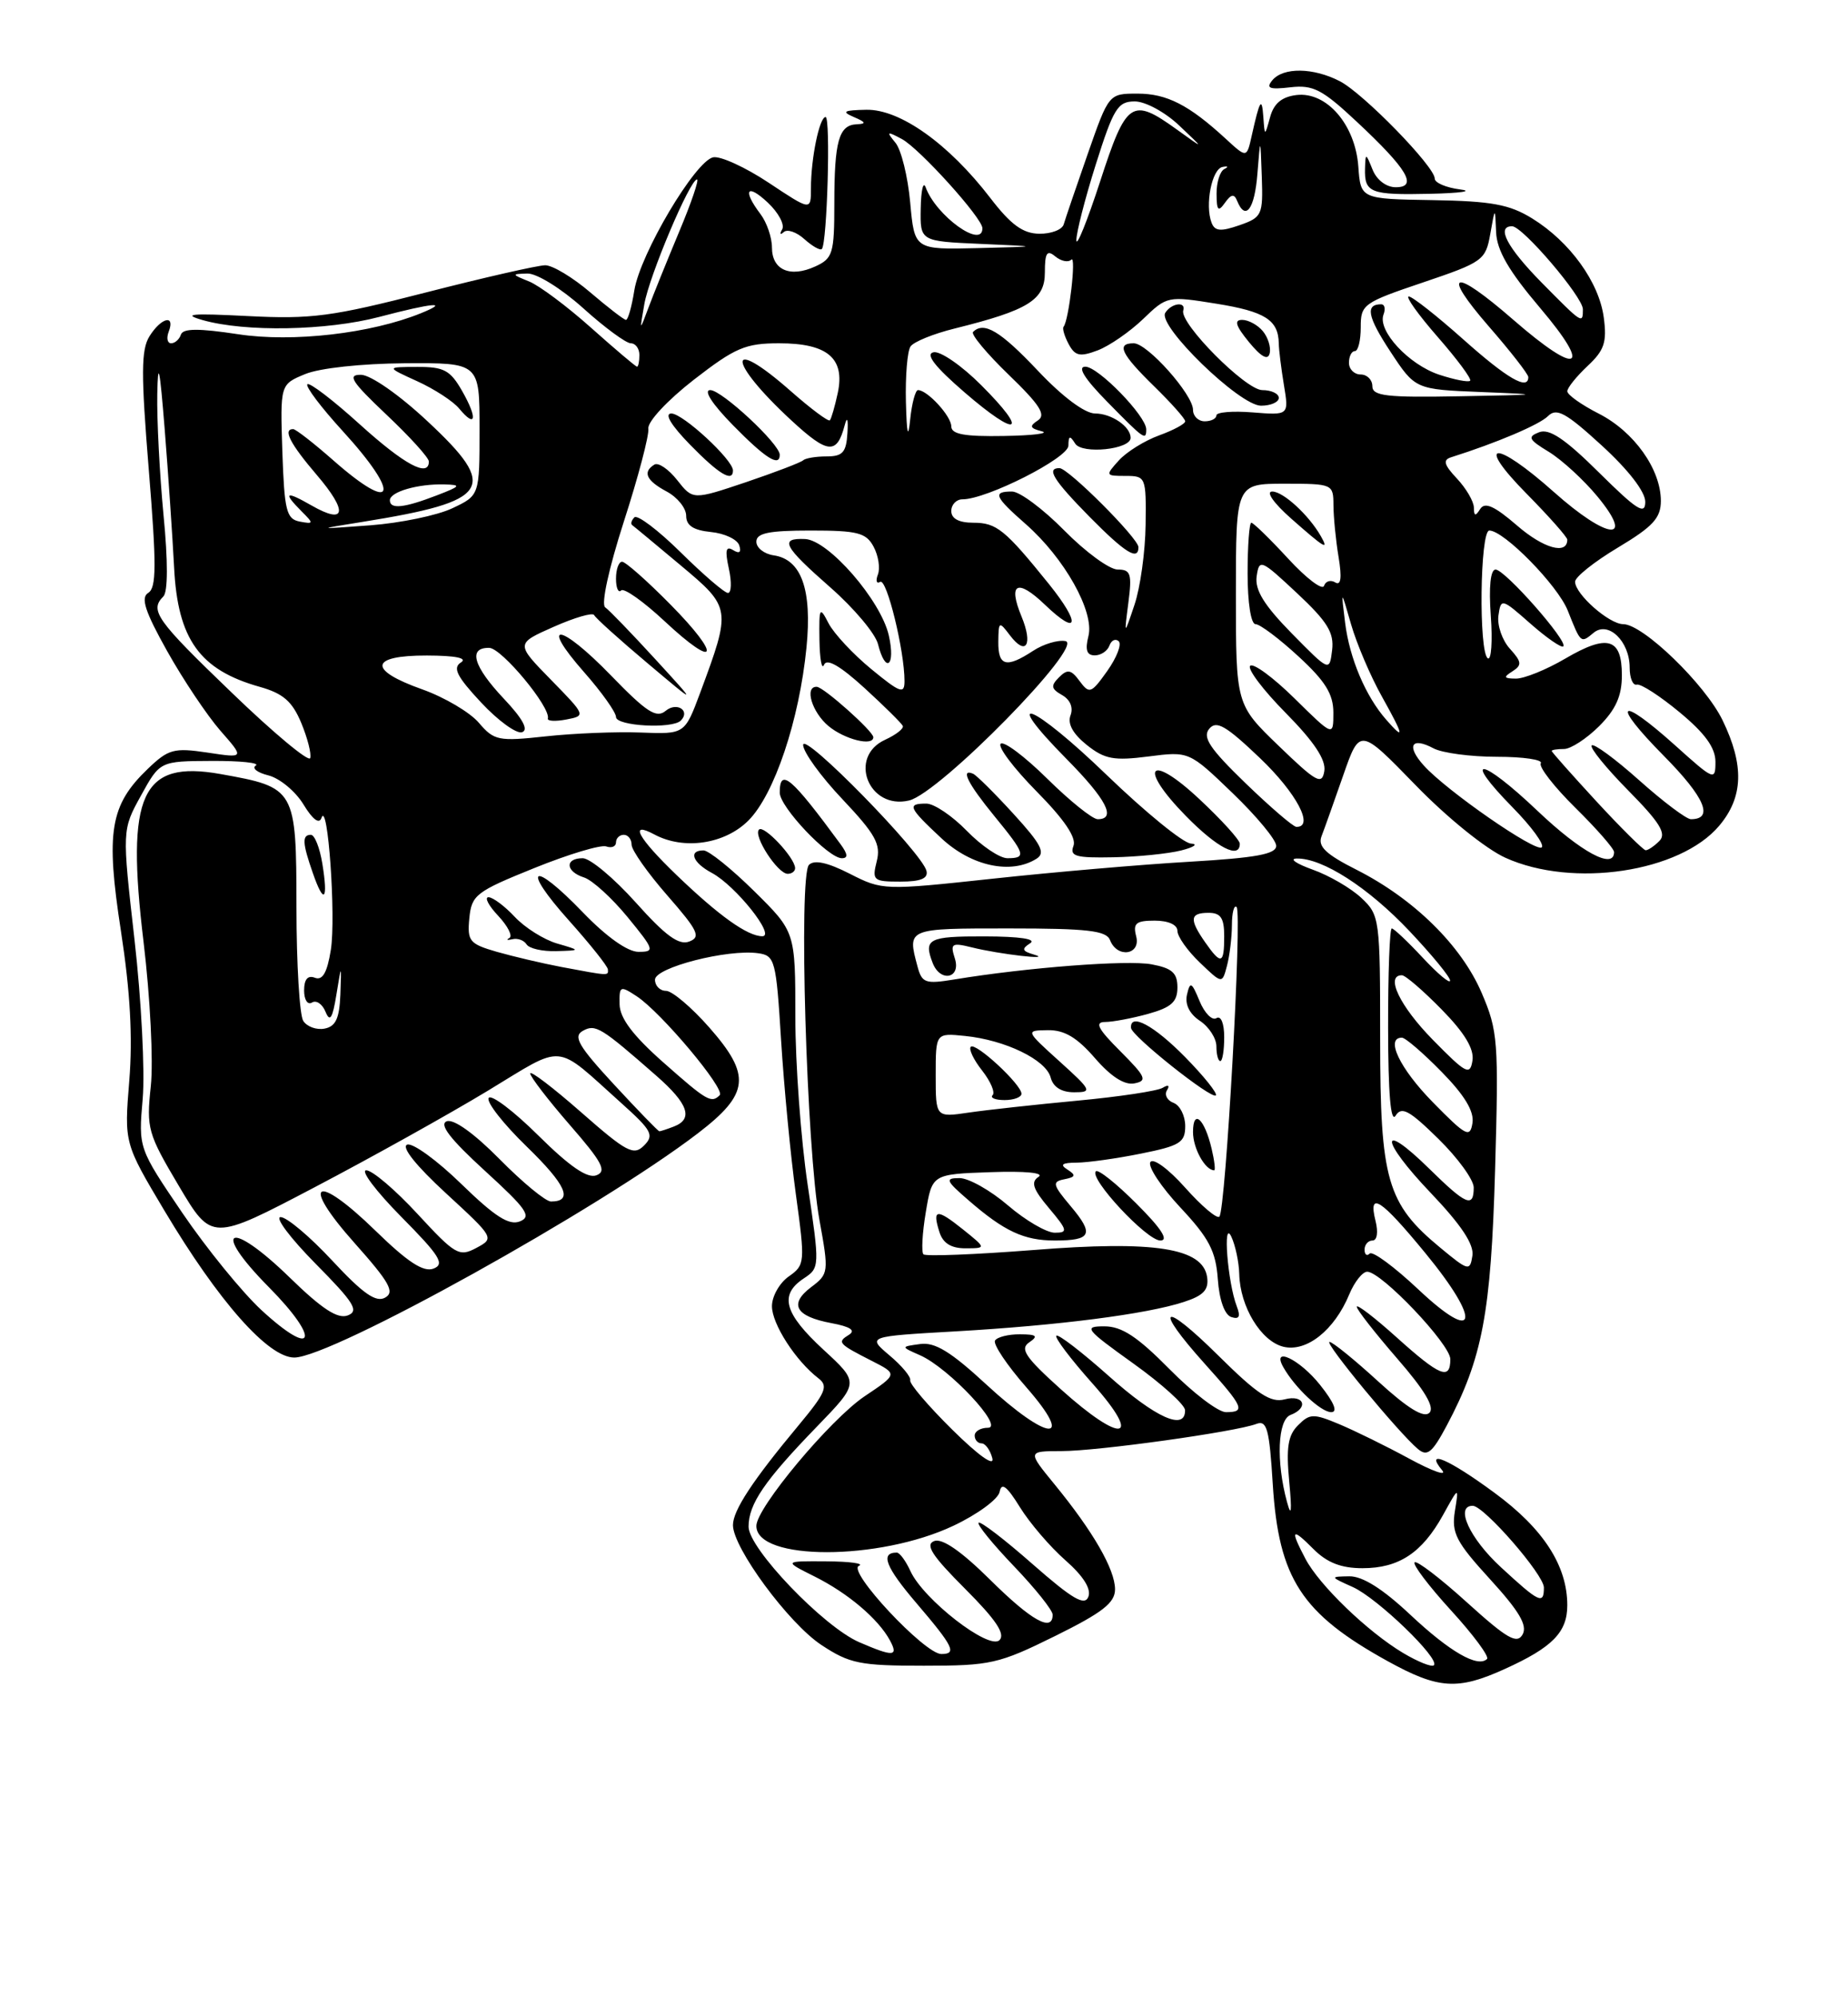 <?xml version="1.0" encoding="UTF-8" standalone="no"?>
<!DOCTYPE svg PUBLIC "-//W3C//DTD SVG 1.1//EN" "http://www.w3.org/Graphics/SVG/1.1/DTD/svg11.dtd" >
<svg xmlns="http://www.w3.org/2000/svg" xmlns:xlink="http://www.w3.org/1999/xlink" version="1.1" viewBox="0 0 237 256">
 <g >
 <path fill="currentColor"
d=" M 192.98 213.92 C 199.10 211.15 201.00 209.21 201.00 205.75 C 201.00 200.69 197.94 195.95 191.71 191.37 C 185.81 187.02 182.63 185.65 184.95 188.45 C 185.61 189.24 183.73 188.58 180.77 186.98 C 177.81 185.37 173.75 183.38 171.75 182.54 C 168.45 181.16 167.97 181.17 166.47 182.68 C 165.17 183.97 164.93 185.55 165.34 189.92 C 165.70 193.76 165.61 194.56 165.05 192.50 C 163.64 187.31 163.86 181.99 165.50 181.36 C 167.89 180.45 167.24 178.70 164.75 179.36 C 162.95 179.83 161.25 178.70 156.25 173.75 C 149.05 166.62 147.82 167.35 154.50 174.79 C 159.51 180.36 159.79 181.00 157.22 181.00 C 156.23 181.00 152.99 178.53 150.00 175.50 C 145.87 171.32 143.87 170.00 141.63 170.00 C 138.91 170.00 139.17 170.34 145.33 174.75 C 148.98 177.36 151.97 180.06 151.98 180.75 C 152.02 183.44 148.22 181.74 142.20 176.37 C 138.74 173.29 135.71 170.96 135.47 171.20 C 135.23 171.44 137.31 174.19 140.10 177.32 C 146.65 184.68 143.91 185.15 136.00 178.02 C 131.47 173.94 130.77 172.88 132.00 172.05 C 133.19 171.24 132.95 171.03 130.81 171.02 C 129.33 171.01 127.89 171.37 127.61 171.82 C 127.33 172.28 129.14 174.98 131.63 177.82 C 137.96 185.06 134.46 184.81 126.50 177.46 C 121.93 173.24 119.90 172.00 118.00 172.27 C 115.50 172.61 115.50 172.61 118.00 173.71 C 121.68 175.33 128.87 183.00 126.70 183.00 C 125.77 183.00 125.00 183.45 125.00 184.00 C 125.00 184.55 125.40 185.00 125.88 185.00 C 126.37 185.00 126.99 185.86 127.26 186.90 C 127.56 188.04 125.49 186.57 122.13 183.25 C 119.03 180.19 116.60 177.34 116.73 176.91 C 116.85 176.49 115.66 175.05 114.07 173.72 C 111.20 171.29 111.20 171.29 122.61 170.64 C 135.73 169.89 147.04 168.44 151.81 166.88 C 154.35 166.06 155.04 165.32 154.81 163.69 C 154.26 159.95 148.07 158.98 132.51 160.22 C 125.05 160.80 118.72 161.05 118.43 160.77 C 118.15 160.48 118.28 158.05 118.73 155.37 C 119.54 150.50 119.54 150.50 127.02 150.24 C 131.46 150.08 133.97 150.32 133.19 150.84 C 132.17 151.50 132.46 152.40 134.53 154.85 C 136.92 157.69 136.99 158.00 135.27 158.00 C 134.22 158.00 131.52 156.43 129.27 154.50 C 127.02 152.57 124.23 151.00 123.06 151.00 C 121.16 151.00 121.28 151.31 124.22 153.85 C 128.78 157.81 131.32 159.00 135.27 159.00 C 139.98 159.00 140.35 158.20 137.32 154.61 C 134.98 151.83 134.90 151.46 136.50 151.15 C 137.95 150.86 138.02 150.63 136.90 149.91 C 135.88 149.27 136.20 149.03 138.08 149.02 C 139.50 149.01 143.22 148.49 146.33 147.86 C 151.33 146.86 152.00 146.44 152.00 144.33 C 152.00 143.01 151.33 141.68 150.51 141.36 C 149.68 141.05 149.30 140.32 149.66 139.74 C 150.05 139.12 149.83 138.99 149.12 139.42 C 148.47 139.83 143.56 140.57 138.22 141.07 C 132.87 141.57 126.59 142.26 124.25 142.60 C 120.00 143.23 120.00 143.23 120.00 137.81 C 120.00 132.40 120.00 132.40 123.75 132.78 C 128.92 133.30 134.14 135.83 134.74 138.10 C 135.06 139.33 136.12 140.00 137.75 140.00 C 140.11 140.00 140.01 139.77 135.88 136.04 C 131.50 132.08 131.50 132.08 134.39 132.04 C 136.51 132.01 138.13 132.98 140.42 135.62 C 142.47 137.99 144.21 139.11 145.48 138.86 C 147.18 138.53 146.96 138.03 143.68 134.74 C 140.81 131.88 140.35 131.00 141.72 130.99 C 142.70 130.99 145.19 130.52 147.25 129.95 C 150.22 129.12 151.00 128.42 151.00 126.56 C 151.00 124.70 150.32 124.09 147.68 123.60 C 144.58 123.02 131.74 124.00 122.39 125.54 C 118.66 126.15 118.23 126.00 117.66 123.85 C 116.35 118.97 116.29 119.00 129.39 119.00 C 139.49 119.00 141.89 119.28 142.36 120.50 C 143.27 122.86 146.34 122.40 145.71 120.00 C 145.28 118.34 145.68 118.00 148.09 118.00 C 149.83 118.00 151.00 118.53 151.00 119.31 C 151.00 120.04 152.29 121.86 153.87 123.37 C 156.74 126.12 156.74 126.12 157.35 123.81 C 157.69 122.54 157.98 120.19 157.99 118.58 C 157.99 116.98 158.27 115.93 158.59 116.26 C 159.32 116.99 157.19 155.15 156.38 155.94 C 156.06 156.25 154.08 154.57 151.98 152.21 C 149.85 149.82 147.88 148.38 147.53 148.95 C 147.18 149.51 148.91 152.13 151.38 154.77 C 155.06 158.70 155.92 160.35 156.18 163.95 C 156.37 166.62 157.05 168.53 157.91 168.81 C 158.93 169.14 159.12 168.76 158.61 167.43 C 157.44 164.38 156.79 156.14 157.91 158.50 C 158.43 159.60 158.89 161.76 158.93 163.30 C 159.03 167.48 161.71 171.89 164.57 172.61 C 167.54 173.35 171.13 170.51 173.04 165.90 C 173.70 164.31 174.74 163.00 175.34 163.00 C 177.16 163.00 186.00 172.30 186.00 174.21 C 186.00 176.95 184.67 176.41 179.11 171.41 C 176.30 168.88 174.00 167.12 174.00 167.49 C 174.00 167.86 176.33 170.83 179.17 174.11 C 182.72 178.19 184.02 180.38 183.32 181.08 C 182.61 181.79 180.55 180.53 176.75 177.06 C 173.71 174.28 170.90 172.00 170.51 172.00 C 169.75 172.00 179.40 183.68 181.84 185.72 C 183.04 186.73 183.67 186.22 185.54 182.72 C 190.12 174.09 191.21 168.36 191.74 149.96 C 192.21 133.43 192.11 132.13 190.01 127.24 C 187.40 121.18 181.34 115.22 174.01 111.50 C 170.02 109.49 168.98 108.49 169.48 107.19 C 169.84 106.26 171.09 102.75 172.26 99.39 C 174.39 93.28 174.39 93.28 181.51 100.60 C 185.54 104.76 190.54 108.80 193.06 109.94 C 201.70 113.86 215.47 111.80 220.49 105.83 C 223.58 102.16 223.71 98.09 220.92 92.33 C 218.68 87.71 210.71 80.00 208.17 80.00 C 206.37 80.00 202.00 76.15 202.00 74.56 C 202.00 73.96 204.47 71.99 207.50 70.18 C 211.99 67.49 213.00 66.40 213.00 64.19 C 212.99 60.14 209.57 55.33 205.04 53.02 C 202.82 51.89 201.00 50.60 201.00 50.15 C 201.00 49.71 202.17 48.26 203.59 46.92 C 205.75 44.91 206.10 43.86 205.68 40.71 C 205.08 36.17 201.34 30.99 196.50 28.00 C 193.58 26.20 191.30 25.78 183.72 25.65 C 174.50 25.50 174.50 25.50 174.20 21.34 C 173.81 15.98 170.14 11.73 166.28 12.18 C 164.39 12.41 163.37 13.25 162.89 15.00 C 162.20 17.50 162.20 17.50 162.02 15.00 C 161.83 12.34 161.56 12.78 160.53 17.39 C 159.89 20.27 159.89 20.27 157.20 17.79 C 152.48 13.45 149.65 12.00 145.88 12.00 C 142.20 12.00 142.20 12.00 139.49 19.75 C 138.00 24.01 136.62 28.06 136.42 28.75 C 136.23 29.44 134.81 29.98 133.28 29.96 C 131.18 29.93 129.64 28.81 127.00 25.37 C 121.66 18.42 115.42 13.99 111.11 14.07 C 108.18 14.13 107.88 14.30 109.50 15.00 C 111.06 15.67 111.14 15.87 109.86 15.93 C 107.58 16.03 107.00 18.08 107.00 26.10 C 107.00 32.49 106.80 33.13 104.56 34.15 C 101.33 35.63 99.00 34.61 99.00 31.72 C 99.00 30.44 98.34 28.51 97.53 27.44 C 95.19 24.35 95.77 23.44 98.47 25.97 C 99.83 27.25 100.66 28.79 100.31 29.40 C 99.96 30.00 100.05 30.16 100.51 29.75 C 100.96 29.33 102.16 29.74 103.17 30.66 C 104.19 31.57 105.19 32.14 105.40 31.91 C 106.08 31.19 106.54 15.00 105.88 15.00 C 105.09 15.00 104.00 20.30 104.00 24.14 C 104.00 27.02 104.00 27.02 98.58 23.42 C 95.60 21.44 92.40 19.98 91.47 20.16 C 89.17 20.62 82.10 32.54 81.35 37.22 C 81.02 39.30 80.54 41.00 80.28 41.00 C 80.03 41.00 77.98 39.42 75.73 37.50 C 73.48 35.57 70.87 34.00 69.93 34.00 C 68.99 34.00 62.10 35.57 54.61 37.49 C 42.53 40.59 39.96 40.93 31.75 40.51 C 24.54 40.14 23.27 40.25 26.00 41.03 C 31.46 42.58 41.89 42.39 48.64 40.62 C 55.52 38.81 57.77 38.61 54.00 40.14 C 47.58 42.75 37.54 43.91 30.54 42.84 C 25.47 42.07 23.47 42.08 23.20 42.89 C 23.00 43.50 22.43 44.00 21.95 44.00 C 21.46 44.00 21.32 43.33 21.64 42.50 C 22.50 40.25 20.67 40.70 19.17 43.10 C 18.09 44.83 18.08 47.92 19.08 60.20 C 20.08 72.44 20.07 75.34 19.01 75.99 C 18.02 76.61 18.58 78.35 21.44 83.46 C 23.49 87.12 26.56 91.70 28.26 93.65 C 31.36 97.18 31.36 97.18 26.61 96.46 C 22.30 95.82 21.60 96.01 18.96 98.54 C 14.11 103.19 13.54 106.59 15.51 119.34 C 16.70 127.05 17.03 132.97 16.58 138.51 C 15.93 146.52 15.93 146.52 21.08 155.16 C 28.03 166.81 34.39 174.00 37.74 174.00 C 42.52 174.00 76.90 154.91 89.50 145.26 C 96.12 140.19 96.37 137.84 90.96 131.69 C 88.69 129.11 86.19 127.00 85.42 127.00 C 84.64 127.00 84.00 126.36 84.00 125.57 C 84.00 124.01 93.32 121.62 97.25 122.18 C 99.38 122.48 99.54 123.09 100.17 133.30 C 100.54 139.24 101.39 148.15 102.07 153.10 C 103.27 161.87 103.24 162.14 101.15 163.61 C 99.97 164.44 99.00 166.15 99.00 167.42 C 99.00 169.70 102.04 174.42 104.96 176.66 C 106.26 177.65 105.90 178.50 102.44 182.66 C 96.52 189.76 94.00 193.59 94.00 195.48 C 94.00 198.39 101.14 208.07 105.34 210.84 C 108.96 213.23 110.28 213.50 118.48 213.50 C 127.04 213.50 128.09 213.26 135.30 209.70 C 141.41 206.68 143.00 205.44 143.00 203.70 C 142.99 201.15 140.19 196.29 135.24 190.25 C 131.76 186.00 131.76 186.00 136.13 185.99 C 140.81 185.99 158.47 183.52 161.12 182.51 C 162.48 181.99 162.79 183.14 163.23 190.26 C 163.99 202.33 166.91 206.82 178.01 212.94 C 184.47 216.50 186.95 216.66 192.98 213.92 Z  M 169.29 177.50 C 166.68 174.22 163.01 172.47 164.59 175.25 C 166.08 177.88 169.41 181.00 170.72 181.00 C 171.60 181.00 171.10 179.77 169.29 177.50 Z  M 123.50 157.58 C 120.12 154.87 119.53 154.94 120.48 157.92 C 120.93 159.35 121.98 160.00 123.82 160.00 C 126.50 159.99 126.50 159.99 123.50 157.58 Z  M 145.77 154.30 C 143.19 151.71 140.83 149.83 140.54 150.13 C 139.64 151.03 147.06 159.00 148.81 159.00 C 149.93 159.00 148.93 157.45 145.77 154.30 Z  M 155.39 147.25 C 154.48 143.38 153.00 142.05 153.00 145.10 C 153.00 147.20 154.56 150.00 155.72 150.00 C 155.89 150.00 155.75 148.76 155.39 147.25 Z  M 131.00 140.19 C 131.00 139.00 125.11 133.55 124.50 134.17 C 124.21 134.46 124.86 135.83 125.95 137.21 C 127.04 138.60 127.65 140.02 127.30 140.37 C 126.95 140.71 127.64 141.00 128.83 141.00 C 130.03 141.00 131.00 140.63 131.00 140.19 Z  M 151.98 135.48 C 148.01 131.44 144.91 129.77 145.05 131.75 C 145.12 132.79 155.38 140.95 155.93 140.40 C 156.17 140.16 154.40 137.94 151.98 135.48 Z  M 157.00 132.94 C 157.00 131.15 156.58 130.14 156.00 130.50 C 155.45 130.84 154.48 129.86 153.84 128.31 C 152.83 125.86 152.63 125.75 152.23 127.47 C 151.94 128.72 152.54 129.95 153.88 130.84 C 155.05 131.61 156.00 133.09 156.00 134.12 C 156.00 135.15 156.22 136.00 156.50 136.00 C 156.78 136.00 157.00 134.62 157.00 132.94 Z  M 122.46 122.86 C 121.84 120.93 122.05 120.79 124.64 121.43 C 128.16 122.31 135.23 123.12 132.60 122.35 C 131.08 121.91 130.98 121.63 132.10 120.91 C 132.99 120.36 130.84 120.03 126.25 120.02 C 119.08 120.00 118.42 120.34 119.61 123.42 C 120.58 125.95 123.27 125.42 122.46 122.86 Z  M 187.25 24.28 C 185.46 24.05 184.00 23.43 184.00 22.89 C 184.00 21.35 174.86 11.98 171.83 10.41 C 168.42 8.65 164.58 8.60 163.17 10.29 C 162.32 11.32 162.80 11.50 165.48 11.19 C 168.40 10.85 169.58 11.46 174.01 15.61 C 180.50 21.67 181.88 24.00 179.00 24.00 C 177.79 24.00 176.56 23.07 176.03 21.75 C 175.16 19.59 175.12 19.58 175.06 21.58 C 174.97 24.72 175.73 25.01 183.42 24.84 C 187.31 24.75 189.04 24.50 187.25 24.28 Z  M 179.95 211.87 C 175.39 209.15 169.19 203.17 167.42 199.80 C 165.42 196.00 165.64 195.73 168.45 198.55 C 170.20 200.30 172.01 201.00 174.73 201.00 C 179.40 201.00 182.37 199.04 185.06 194.19 C 187.10 190.50 187.10 190.50 186.58 193.71 C 186.14 196.49 186.73 197.64 191.10 202.42 C 194.84 206.51 195.91 208.33 195.27 209.49 C 194.55 210.77 193.29 210.05 188.15 205.40 C 184.72 202.29 181.69 199.98 181.42 200.25 C 181.14 200.52 183.25 203.30 186.09 206.41 C 188.94 209.52 191.01 212.32 190.71 212.63 C 189.54 213.80 185.93 211.72 180.85 206.95 C 177.32 203.64 174.74 202.01 173.04 202.04 C 170.54 202.08 170.55 202.10 173.50 203.42 C 176.65 204.84 184.72 212.62 183.89 213.44 C 183.62 213.71 181.85 213.00 179.95 211.87 Z  M 110.18 210.48 C 105.60 208.49 96.00 198.47 96.00 195.68 C 96.00 192.78 98.05 189.78 104.75 182.87 C 110.21 177.23 110.21 177.23 105.60 172.99 C 100.56 168.34 99.90 165.97 103.08 163.86 C 105.13 162.50 105.14 162.37 103.58 151.86 C 102.71 146.02 102.00 136.34 102.00 130.34 C 102.00 119.43 102.00 119.43 96.72 114.22 C 93.81 111.35 90.89 109.00 90.22 109.00 C 88.24 109.00 88.82 110.57 91.30 111.89 C 94.34 113.52 99.51 120.00 97.77 120.00 C 95.87 120.00 92.20 117.38 86.75 112.14 C 81.81 107.39 80.61 105.18 83.93 106.96 C 87.70 108.98 92.95 108.20 95.98 105.17 C 99.31 101.84 102.51 92.31 103.43 82.98 C 104.16 75.57 102.78 71.69 99.22 71.18 C 98.00 71.00 97.00 70.22 97.00 69.43 C 97.00 68.33 98.59 68.00 103.96 68.00 C 109.99 68.00 111.08 68.28 112.04 70.08 C 112.65 71.22 112.90 72.82 112.59 73.63 C 112.28 74.44 112.41 74.87 112.88 74.58 C 113.71 74.06 116.00 83.38 116.00 87.30 C 116.00 89.01 115.45 88.81 111.75 85.77 C 109.41 83.85 106.94 81.20 106.26 79.89 C 105.12 77.67 105.03 77.82 105.09 82.00 C 105.13 84.47 105.39 85.92 105.68 85.21 C 106.02 84.35 107.72 85.32 110.85 88.17 C 113.41 90.51 115.62 92.70 115.78 93.04 C 115.93 93.38 114.92 94.17 113.53 94.81 C 108.70 97.00 111.40 103.84 116.59 102.60 C 120.51 101.67 139.17 82.66 136.64 82.17 C 135.69 81.99 133.81 82.55 132.49 83.42 C 129.05 85.67 128.00 85.39 128.03 82.25 C 128.06 79.62 128.13 79.59 129.52 81.43 C 131.59 84.16 132.51 82.64 131.00 79.00 C 129.24 74.74 130.47 74.12 134.00 77.50 C 138.32 81.64 138.65 80.00 134.54 74.88 C 128.89 67.88 127.81 67.00 124.83 67.00 C 122.98 67.00 122.00 66.48 122.00 65.50 C 122.00 64.67 122.65 64.00 123.43 64.00 C 126.55 64.00 137.00 58.71 137.02 57.12 C 137.03 55.83 137.21 55.78 137.89 56.86 C 138.77 58.25 145.00 57.61 145.00 56.12 C 145.00 54.68 142.55 53.00 140.45 53.00 C 139.13 53.00 136.26 50.86 133.09 47.50 C 128.28 42.41 126.18 41.16 124.79 42.55 C 124.49 42.84 126.55 45.32 129.37 48.04 C 133.37 51.90 134.19 53.19 133.10 53.89 C 131.98 54.62 132.08 54.89 133.60 55.28 C 134.65 55.55 132.46 55.82 128.75 55.88 C 123.70 55.97 122.00 55.66 122.00 54.65 C 122.00 53.34 118.94 50.00 117.73 50.00 C 117.40 50.00 116.94 51.69 116.73 53.75 C 116.46 56.36 116.29 55.68 116.18 51.50 C 116.10 48.20 116.36 45.01 116.77 44.41 C 117.17 43.81 119.71 42.78 122.42 42.11 C 131.89 39.76 134.00 38.45 134.00 34.93 C 134.00 32.39 134.27 31.98 135.34 32.87 C 136.08 33.48 137.00 33.67 137.39 33.28 C 138.06 32.61 137.08 41.08 136.40 41.88 C 136.22 42.09 136.51 43.09 137.05 44.10 C 137.87 45.63 138.49 45.77 140.77 44.91 C 142.27 44.34 144.89 42.53 146.60 40.89 C 149.66 37.94 149.76 37.92 156.02 38.93 C 162.23 39.93 163.94 41.01 164.00 44.00 C 164.01 44.83 164.31 47.24 164.66 49.36 C 165.30 53.23 165.30 53.23 160.65 52.86 C 158.09 52.65 156.00 52.83 156.00 53.24 C 156.00 53.66 155.32 54.00 154.50 54.00 C 153.68 54.00 153.00 53.34 153.00 52.53 C 153.00 50.57 147.15 44.00 145.40 44.00 C 143.12 44.00 143.77 45.37 148.00 49.50 C 150.20 51.65 152.00 53.67 152.00 54.00 C 152.00 54.33 150.49 55.14 148.64 55.81 C 146.80 56.48 144.48 57.92 143.49 59.01 C 141.74 60.95 141.76 61.00 144.35 61.00 C 146.94 61.00 147.00 61.13 146.92 67.25 C 146.88 70.69 146.24 75.30 145.50 77.50 C 144.16 81.50 144.16 81.50 144.71 77.25 C 145.19 73.54 145.01 73.00 143.34 73.00 C 142.29 73.00 139.21 70.75 136.50 68.00 C 133.79 65.25 130.77 63.00 129.79 63.00 C 127.26 63.00 127.53 63.65 131.54 67.17 C 136.52 71.54 140.37 78.40 139.59 81.52 C 139.14 83.30 139.37 84.00 140.40 84.00 C 141.19 84.00 142.03 83.44 142.28 82.75 C 142.53 82.06 143.06 81.81 143.47 82.19 C 143.88 82.57 143.22 84.28 142.01 85.99 C 139.94 88.90 139.71 88.98 138.46 87.30 C 137.37 85.81 136.90 85.73 135.82 86.81 C 134.73 87.90 134.80 88.29 136.21 89.09 C 137.25 89.68 137.67 90.69 137.29 91.69 C 136.88 92.76 137.60 94.06 139.37 95.48 C 141.67 97.31 142.84 97.53 147.28 96.96 C 152.50 96.29 152.50 96.29 158.08 101.66 C 161.15 104.61 163.67 107.65 163.67 108.41 C 163.67 109.48 161.07 109.95 152.58 110.45 C 146.49 110.80 135.13 111.78 127.35 112.62 C 113.34 114.13 113.16 114.12 108.98 111.99 C 106.13 110.54 104.43 110.17 103.75 110.85 C 102.40 112.20 103.43 147.23 105.09 156.37 C 106.31 163.07 106.28 163.28 104.02 164.98 C 101.14 167.16 102.02 168.73 106.63 169.59 C 109.05 170.04 109.77 170.52 108.88 171.08 C 107.32 172.04 107.49 172.23 111.81 174.43 C 115.13 176.12 115.13 176.12 110.89 178.96 C 106.47 181.93 97.00 193.26 97.00 195.58 C 97.00 200.08 112.76 200.06 122.27 195.56 C 125.35 194.11 128.02 192.15 128.20 191.21 C 128.44 189.95 129.13 190.48 130.80 193.18 C 132.05 195.20 134.67 198.26 136.63 199.98 C 138.93 202.00 139.97 203.65 139.58 204.66 C 139.11 205.88 137.55 204.97 132.44 200.49 C 128.85 197.33 125.73 194.94 125.50 195.17 C 125.27 195.40 127.32 197.91 130.04 200.75 C 132.77 203.60 135.00 206.39 135.00 206.96 C 135.00 209.25 132.28 207.73 126.96 202.46 C 123.27 198.81 120.83 197.13 119.81 197.52 C 118.61 197.98 119.52 199.39 123.76 203.63 C 127.73 207.60 128.96 209.44 128.18 210.22 C 126.85 211.55 118.42 205.01 116.76 201.37 C 116.16 200.06 115.38 199.00 115.01 199.00 C 112.85 199.00 113.57 200.85 117.54 205.49 C 122.29 211.05 122.75 212.00 120.72 212.00 C 118.58 212.00 108.59 201.32 110.15 200.70 C 110.89 200.40 109.03 200.14 106.00 200.12 C 100.50 200.08 100.50 200.08 104.44 202.05 C 108.74 204.19 112.64 207.50 114.13 210.25 C 115.26 212.34 114.57 212.38 110.18 210.48 Z  M 118.82 111.63 C 118.27 109.30 103.00 93.71 103.00 95.48 C 103.00 96.38 105.27 99.52 108.05 102.45 C 112.28 106.93 112.99 108.21 112.44 110.39 C 111.82 112.85 112.00 113.00 115.46 113.00 C 118.07 113.00 119.05 112.60 118.82 111.63 Z  M 101.97 111.25 C 101.91 109.90 97.96 105.70 97.34 106.33 C 96.56 107.11 99.73 112.00 101.02 112.00 C 101.56 112.00 101.99 111.66 101.97 111.25 Z  M 132.94 110.06 C 134.11 109.32 133.53 108.20 129.98 104.32 C 127.56 101.67 125.22 99.35 124.79 99.17 C 123.13 98.47 124.13 100.45 127.50 104.57 C 131.51 109.46 131.68 110.00 129.20 110.00 C 128.20 110.00 125.87 108.42 124.00 106.50 C 122.13 104.58 119.80 103.00 118.80 103.00 C 116.28 103.00 116.50 103.50 120.75 107.46 C 124.60 111.04 129.68 112.12 132.94 110.06 Z  M 107.81 108.22 C 101.47 99.59 100.00 98.34 100.00 101.60 C 100.00 103.43 106.22 110.00 107.96 110.00 C 108.78 110.00 108.73 109.48 107.81 108.22 Z  M 151.50 109.00 C 153.15 108.58 153.70 108.18 152.72 108.12 C 151.73 108.05 146.89 104.11 141.95 99.35 C 132.42 90.15 128.02 88.41 136.81 97.31 C 141.90 102.46 143.21 105.00 140.78 105.00 C 140.11 105.00 137.20 102.66 134.31 99.81 C 131.41 96.95 128.73 94.94 128.33 95.33 C 127.94 95.73 130.02 98.48 132.95 101.45 C 136.50 105.04 138.07 107.37 137.67 108.42 C 137.16 109.75 137.95 109.98 142.78 109.88 C 145.93 109.82 149.85 109.42 151.50 109.00 Z  M 159.00 108.14 C 159.00 107.66 156.67 105.09 153.82 102.43 C 147.36 96.38 145.87 98.25 152.09 104.59 C 156.11 108.69 159.00 110.17 159.00 108.14 Z  M 112.00 94.49 C 112.00 93.73 105.63 88.06 104.75 88.03 C 103.13 87.97 104.12 91.28 106.25 93.06 C 108.32 94.78 112.00 95.70 112.00 94.49 Z  M 113.99 81.46 C 112.98 76.96 106.25 69.22 103.25 69.09 C 99.91 68.95 100.46 70.00 106.51 75.31 C 109.52 77.95 112.27 81.22 112.60 82.56 C 113.57 86.42 114.88 85.40 113.99 81.46 Z  M 146.00 70.13 C 146.00 69.00 137.00 60.00 135.87 60.00 C 134.15 60.00 135.08 61.51 139.71 66.22 C 144.29 70.86 146.00 71.93 146.00 70.13 Z  M 147.00 55.03 C 147.00 53.33 140.85 47.00 139.19 47.00 C 138.13 47.00 139.09 48.54 142.00 51.50 C 146.74 56.33 147.00 56.51 147.00 55.03 Z  M 125.84 49.37 C 123.33 46.85 120.57 44.96 119.72 45.15 C 118.64 45.39 119.89 47.00 123.70 50.29 C 130.56 56.22 132.05 55.57 125.84 49.37 Z  M 164.00 51.00 C 164.00 50.45 163.04 50.00 161.88 50.00 C 159.76 50.00 151.24 41.42 151.75 39.80 C 152.13 38.59 150.22 38.84 149.44 40.10 C 148.42 41.75 158.98 52.00 161.72 52.00 C 162.97 52.00 164.00 51.55 164.00 51.00 Z  M 161.96 42.45 C 161.30 41.65 160.10 41.00 159.30 41.00 C 158.23 41.00 158.47 41.76 160.17 43.84 C 161.75 45.76 162.61 46.23 162.83 45.29 C 163.02 44.53 162.62 43.25 161.96 42.45 Z  M 192.48 200.87 C 188.47 197.18 186.56 193.00 188.87 193.00 C 190.31 193.00 198.00 201.83 198.00 203.48 C 198.00 205.70 197.42 205.43 192.48 200.87 Z  M 33.54 167.93 C 31.07 165.65 26.50 160.04 23.39 155.47 C 17.75 147.16 17.75 147.16 18.30 140.83 C 18.60 137.35 18.13 128.17 17.25 120.44 C 15.65 106.37 15.65 106.37 18.08 101.97 C 20.51 97.56 20.51 97.56 27.16 97.53 C 30.81 97.51 33.36 97.78 32.81 98.12 C 32.26 98.46 32.99 99.03 34.44 99.39 C 35.88 99.76 37.90 101.43 38.92 103.11 C 40.10 105.05 40.94 105.68 41.23 104.83 C 42.04 102.45 43.10 117.50 42.43 121.74 C 41.96 124.67 41.37 125.70 40.38 125.32 C 39.47 124.97 39.00 125.52 39.00 126.95 C 39.00 128.15 39.45 128.84 40.01 128.50 C 40.56 128.15 41.35 128.69 41.75 129.69 C 42.31 131.06 42.65 130.53 43.14 127.50 C 43.79 123.50 43.79 123.50 43.65 127.49 C 43.53 130.54 43.05 131.57 41.62 131.84 C 40.59 132.04 39.36 131.59 38.89 130.85 C 38.42 130.11 38.02 123.55 38.02 116.27 C 38.00 101.07 37.92 100.93 28.27 99.21 C 18.13 97.40 16.12 101.78 18.41 120.72 C 19.26 127.79 19.68 136.05 19.34 139.21 C 18.76 144.63 18.95 145.29 22.94 152.01 C 27.15 159.10 27.15 159.10 40.32 152.19 C 47.57 148.39 57.55 142.83 62.50 139.84 C 72.60 133.73 70.97 133.58 79.72 141.42 C 83.60 144.90 83.92 145.51 82.59 146.83 C 81.27 148.16 80.36 147.68 74.55 142.58 C 70.95 139.42 68.00 137.17 68.00 137.59 C 68.00 138.00 70.28 140.97 73.07 144.18 C 77.24 148.96 77.85 150.12 76.49 150.64 C 75.34 151.08 73.08 149.54 69.04 145.54 C 65.85 142.38 62.98 140.22 62.67 140.73 C 62.35 141.24 64.54 144.04 67.53 146.94 C 72.63 151.89 73.56 154.00 70.66 154.00 C 69.98 154.00 67.02 151.56 64.08 148.58 C 60.80 145.26 58.17 143.38 57.29 143.72 C 56.28 144.11 57.73 145.99 62.17 150.05 C 67.55 154.96 68.23 155.93 66.67 156.55 C 65.28 157.10 63.47 155.94 59.17 151.76 C 56.05 148.72 52.92 146.45 52.22 146.71 C 51.43 147.00 53.35 149.41 57.19 152.94 C 63.40 158.66 63.43 158.70 61.09 159.95 C 58.89 161.13 58.38 160.83 53.56 155.61 C 50.71 152.52 47.75 150.00 46.97 150.00 C 46.20 150.00 48.22 152.68 51.46 155.96 C 56.41 160.96 57.08 162.03 55.60 162.60 C 54.31 163.09 52.31 161.79 48.17 157.76 C 40.44 150.23 38.41 151.40 45.46 159.31 C 49.96 164.36 50.66 165.61 49.39 166.32 C 48.22 166.98 46.55 165.81 42.63 161.60 C 39.77 158.52 36.78 156.00 35.99 156.00 C 35.21 156.00 37.22 158.68 40.46 161.96 C 45.41 166.96 46.08 168.03 44.60 168.60 C 43.31 169.09 41.31 167.79 37.17 163.76 C 29.41 156.20 26.93 157.35 34.50 165.00 C 41.17 171.74 40.37 174.22 33.54 167.93 Z  M 41.34 110.70 C 41.01 108.66 40.35 107.00 39.87 107.00 C 38.72 107.00 38.77 108.05 40.12 111.90 C 41.54 116.00 42.11 115.44 41.34 110.70 Z  M 181.89 165.26 C 178.82 162.37 176.02 160.31 175.66 160.67 C 175.30 161.04 175.00 160.81 175.00 160.17 C 175.00 159.53 175.46 159.00 176.02 159.00 C 176.61 159.00 176.77 157.94 176.41 156.50 C 175.43 152.58 177.07 153.64 182.81 160.63 C 190.05 169.43 189.46 172.39 181.89 165.26 Z  M 184.72 159.93 C 177.87 154.27 177.00 151.25 177.00 133.21 C 177.00 117.75 176.94 117.29 174.59 115.09 C 173.27 113.85 170.46 112.21 168.34 111.46 C 166.23 110.70 165.31 110.07 166.29 110.04 C 169.58 109.96 175.47 113.74 180.76 119.34 C 183.64 122.39 185.99 125.24 185.97 125.69 C 185.96 126.14 184.38 124.81 182.46 122.75 C 180.54 120.69 178.75 119.00 178.49 119.00 C 178.22 119.00 178.01 124.74 178.02 131.75 C 178.03 140.16 178.35 143.99 178.98 143.00 C 179.75 141.77 180.73 142.30 184.46 145.96 C 186.96 148.41 189.00 151.22 189.00 152.21 C 189.00 154.86 188.03 154.45 183.31 149.81 C 176.83 143.45 176.96 146.06 183.46 152.87 C 187.40 157.00 189.06 159.50 188.83 160.95 C 188.52 162.96 188.32 162.91 184.72 159.93 Z  M 183.75 141.27 C 179.51 136.95 177.62 133.00 179.79 133.00 C 180.23 133.00 182.52 134.97 184.88 137.38 C 187.82 140.37 189.07 142.44 188.84 143.93 C 188.53 145.89 188.03 145.63 183.75 141.27 Z  M 78.74 139.00 C 74.19 134.08 73.47 132.84 74.74 132.13 C 76.36 131.22 77.05 131.64 84.16 137.87 C 88.28 141.47 88.95 143.42 86.42 144.39 C 85.55 144.73 84.71 145.00 84.56 145.00 C 84.41 145.00 81.79 142.30 78.74 139.00 Z  M 85.00 136.11 C 81.16 132.71 79.49 130.49 79.46 128.73 C 79.41 126.36 79.53 126.30 81.65 127.69 C 84.79 129.75 93.06 139.60 92.30 140.37 C 91.22 141.45 90.66 141.12 85.00 136.11 Z  M 183.75 133.27 C 179.51 128.95 177.62 125.00 179.79 125.00 C 180.23 125.00 182.52 126.97 184.88 129.38 C 187.82 132.37 189.07 134.44 188.84 135.93 C 188.53 137.89 188.03 137.63 183.75 133.27 Z  M 72.00 123.94 C 69.53 123.47 65.79 122.59 63.69 121.99 C 60.20 120.98 59.91 120.62 60.19 117.69 C 60.48 114.71 61.04 114.28 68.50 111.27 C 72.90 109.49 77.06 108.24 77.75 108.49 C 78.44 108.73 79.00 108.50 79.00 107.97 C 79.00 107.44 79.45 107.00 80.00 107.00 C 80.55 107.00 81.00 107.57 81.00 108.27 C 81.00 108.96 83.06 111.89 85.58 114.77 C 89.53 119.29 89.92 120.10 88.39 120.68 C 87.06 121.19 85.34 119.93 81.54 115.68 C 78.74 112.56 75.68 110.00 74.73 110.00 C 72.40 110.00 72.53 111.72 74.91 112.47 C 75.96 112.81 78.47 115.09 80.48 117.54 C 83.93 121.75 84.01 122.00 81.88 122.00 C 80.49 122.00 77.78 120.08 74.75 116.94 C 68.22 110.16 66.74 111.04 72.98 118.00 C 75.69 121.03 77.93 123.84 77.96 124.25 C 78.01 125.09 78.19 125.10 72.00 123.94 Z  M 71.44 120.93 C 69.76 120.44 67.32 118.91 66.02 117.52 C 64.72 116.13 63.20 115.00 62.65 115.00 C 62.10 115.00 62.66 116.08 63.90 117.39 C 65.13 118.71 65.78 119.98 65.32 120.23 C 64.87 120.47 65.05 120.54 65.72 120.38 C 66.39 120.22 67.20 120.52 67.53 121.04 C 67.85 121.57 69.55 121.96 71.31 121.91 C 74.50 121.82 74.50 121.82 71.44 120.93 Z  M 154.56 120.78 C 152.50 117.83 152.59 117.00 155.00 117.00 C 156.56 117.00 157.00 117.67 157.00 120.00 C 157.00 123.59 156.61 123.71 154.56 120.78 Z  M 197.15 103.90 C 189.93 97.04 187.34 96.71 194.00 103.50 C 196.41 105.95 198.09 108.25 197.73 108.60 C 197.01 109.32 185.51 101.36 182.59 98.11 C 180.32 95.59 181.01 94.40 183.85 95.92 C 184.96 96.51 188.62 97.00 191.99 97.00 C 195.36 97.00 197.89 97.37 197.60 97.83 C 197.32 98.29 199.32 100.86 202.04 103.54 C 204.77 106.23 207.00 108.78 207.00 109.21 C 207.00 111.52 202.77 109.24 197.15 103.90 Z  M 204.75 102.73 C 201.59 99.30 199.00 96.39 199.00 96.25 C 199.00 96.11 199.71 96.00 200.58 96.00 C 201.44 96.00 203.47 94.68 205.08 93.08 C 207.23 90.93 208.00 89.20 208.00 86.55 C 208.00 81.77 206.17 81.23 200.73 84.42 C 198.31 85.84 195.46 86.99 194.41 86.98 C 192.85 86.97 192.77 86.80 193.96 86.05 C 195.21 85.25 195.17 84.84 193.63 83.14 C 192.65 82.06 191.99 80.14 192.17 78.89 C 192.49 76.66 192.58 76.68 196.28 79.94 C 198.36 81.77 200.26 83.08 200.49 82.85 C 201.12 82.21 193.00 73.00 191.80 73.00 C 191.15 73.00 190.92 75.21 191.19 78.94 C 191.43 82.21 191.25 84.66 190.81 84.38 C 189.62 83.65 189.80 68.00 191.00 68.00 C 192.88 68.00 199.77 75.02 201.06 78.26 C 202.74 82.49 202.72 82.48 204.37 81.11 C 206.25 79.54 209.00 82.19 209.00 85.57 C 209.00 86.91 209.41 87.89 209.91 87.75 C 210.42 87.61 212.89 89.21 215.41 91.30 C 218.66 93.99 220.00 95.84 220.00 97.64 C 220.00 100.10 219.83 100.03 214.89 95.59 C 207.56 89.00 206.50 89.93 213.40 96.90 C 218.64 102.20 219.84 105.00 216.85 105.00 C 216.28 105.00 213.30 102.76 210.23 100.02 C 207.15 97.27 204.41 95.26 204.13 95.54 C 203.85 95.82 205.96 98.42 208.82 101.32 C 212.88 105.43 213.75 106.85 212.81 107.79 C 212.14 108.46 211.35 108.99 211.05 108.98 C 210.75 108.96 207.91 106.15 204.75 102.73 Z  M 159.72 100.37 C 155.15 95.95 154.18 94.49 155.08 93.41 C 156.00 92.30 157.22 93.00 161.61 97.19 C 166.29 101.66 168.60 106.04 166.25 105.98 C 165.84 105.97 162.90 103.44 159.72 100.37 Z  M 164.00 95.61 C 158.50 90.31 158.50 90.31 158.50 76.16 C 158.50 62.00 158.50 62.00 164.75 62.00 C 170.90 62.00 171.00 62.04 171.01 64.75 C 171.02 66.26 171.31 69.26 171.67 71.41 C 172.11 74.07 171.97 75.10 171.24 74.65 C 170.65 74.29 170.01 74.48 169.80 75.09 C 169.60 75.70 167.53 74.13 165.20 71.60 C 162.87 69.07 160.74 67.00 160.48 67.00 C 160.22 67.00 160.00 69.92 160.00 73.50 C 160.00 77.26 160.43 80.00 161.02 80.00 C 161.58 80.00 164.06 81.86 166.52 84.13 C 169.97 87.30 171.00 88.97 171.00 91.34 C 171.00 94.42 171.00 94.42 166.02 89.52 C 163.29 86.83 160.72 84.94 160.33 85.34 C 159.94 85.73 161.99 88.45 164.90 91.39 C 168.54 95.08 170.07 97.39 169.84 98.83 C 169.54 100.66 168.83 100.27 164.00 95.61 Z  M 169.41 68.75 C 167.87 66.03 164.57 63.00 163.16 63.00 C 162.30 63.00 163.34 64.48 165.58 66.46 C 169.90 70.27 170.46 70.60 169.41 68.75 Z  M 29.73 88.79 C 20.02 79.46 19.16 78.24 20.95 76.45 C 21.54 75.86 21.55 71.94 20.97 66.00 C 20.47 60.77 20.11 53.80 20.17 50.50 C 20.26 46.00 20.49 47.13 21.12 55.00 C 21.58 60.78 22.12 68.76 22.33 72.75 C 22.79 81.95 25.62 85.88 33.33 88.04 C 36.31 88.88 37.48 89.90 38.63 92.65 C 39.44 94.60 39.96 96.63 39.78 97.17 C 39.60 97.71 35.07 93.94 29.73 88.79 Z  M 61.41 92.64 C 60.27 91.30 57.00 89.37 54.16 88.36 C 47.13 85.87 47.38 84.00 54.75 84.02 C 58.44 84.03 60.00 84.35 59.11 84.91 C 58.03 85.60 58.58 86.70 61.69 90.03 C 63.87 92.37 66.24 94.09 66.95 93.85 C 67.82 93.56 67.04 92.12 64.63 89.57 C 60.69 85.39 59.99 82.98 62.75 83.04 C 64.34 83.07 70.66 90.68 70.26 92.10 C 70.17 92.43 71.24 92.49 72.63 92.22 C 75.15 91.74 75.13 91.70 70.65 87.12 C 66.13 82.50 66.13 82.50 71.01 80.34 C 73.70 79.15 76.03 78.47 76.20 78.84 C 76.36 79.20 79.42 81.96 83.00 84.97 C 89.50 90.45 89.50 90.45 84.02 84.47 C 81.01 81.19 78.13 78.20 77.61 77.84 C 77.07 77.46 78.07 72.86 80.01 66.84 C 81.85 61.15 83.26 55.80 83.15 54.93 C 83.03 54.06 85.59 51.31 88.97 48.68 C 94.29 44.56 95.59 44.00 99.93 44.00 C 106.13 44.00 108.39 45.92 107.44 50.37 C 107.07 52.09 106.61 53.67 106.43 53.87 C 106.24 54.08 103.98 52.39 101.40 50.12 C 93.10 42.81 93.21 46.25 101.53 53.92 C 106.17 58.20 107.33 58.30 108.33 54.50 C 108.65 53.30 108.79 53.71 108.68 55.50 C 108.53 57.99 108.07 58.50 106.00 58.50 C 104.62 58.50 103.28 58.73 103.00 59.00 C 102.72 59.27 99.43 60.53 95.68 61.80 C 88.86 64.09 88.86 64.09 86.85 61.54 C 85.74 60.13 84.43 59.24 83.92 59.55 C 82.38 60.50 82.88 61.60 85.50 63.00 C 86.88 63.74 88.00 65.13 88.00 66.11 C 88.00 67.36 88.92 67.96 91.17 68.19 C 92.92 68.36 94.55 69.13 94.80 69.89 C 95.10 70.79 94.83 71.01 94.02 70.51 C 93.09 69.94 92.96 70.52 93.47 72.87 C 93.85 74.59 93.80 76.00 93.36 76.00 C 92.92 76.00 90.20 73.66 87.31 70.81 C 84.41 67.95 81.74 65.93 81.36 66.31 C 80.98 66.69 80.85 67.14 81.08 67.31 C 81.31 67.47 84.11 69.80 87.29 72.46 C 93.79 77.90 93.80 78.00 89.79 88.81 C 87.81 94.11 87.81 94.11 82.16 93.89 C 79.05 93.77 73.58 93.99 70.00 94.38 C 63.91 95.04 63.37 94.93 61.41 92.64 Z  M 87.31 92.36 C 88.58 91.08 86.79 89.93 85.37 91.11 C 84.18 92.10 82.93 91.29 78.38 86.60 C 71.83 79.84 69.04 79.50 74.93 86.18 C 77.17 88.72 79.00 91.30 79.00 91.90 C 79.00 93.06 86.21 93.46 87.31 92.36 Z  M 85.98 77.48 C 83.00 74.46 80.22 72.00 79.78 72.00 C 79.35 72.00 79.00 72.97 79.00 74.17 C 79.00 75.36 79.30 76.04 79.66 75.68 C 80.02 75.32 82.52 77.09 85.22 79.61 C 92.00 85.95 92.62 84.20 85.98 77.48 Z  M 94.00 60.30 C 94.00 58.93 87.58 53.00 86.10 53.00 C 85.16 53.00 86.06 54.50 88.50 57.00 C 92.20 60.79 94.00 61.87 94.00 60.30 Z  M 100.00 58.29 C 100.00 56.91 92.57 50.00 91.09 50.00 C 90.18 50.00 91.33 51.78 94.00 54.50 C 98.17 58.75 100.00 59.91 100.00 58.29 Z  M 177.78 92.25 C 175.14 89.25 173.08 84.39 172.51 79.85 C 171.97 75.50 171.97 75.50 173.27 80.02 C 173.99 82.51 175.76 86.67 177.22 89.27 C 180.06 94.36 180.18 94.99 177.78 92.25 Z  M 165.66 81.18 C 162.11 77.56 160.92 75.63 161.16 73.88 C 161.49 71.60 161.70 71.69 166.34 76.03 C 170.24 79.68 171.11 81.09 170.84 83.33 C 170.50 86.10 170.50 86.10 165.66 81.18 Z  M 194.56 67.36 C 191.66 64.86 190.43 64.30 189.83 65.24 C 189.22 66.21 189.03 66.17 189.02 65.06 C 189.01 64.27 188.03 62.60 186.85 61.34 C 185.18 59.57 185.02 58.95 186.10 58.61 C 191.95 56.76 197.42 54.44 198.53 53.33 C 199.62 52.24 200.81 52.88 205.42 57.10 C 208.83 60.22 211.00 63.02 211.00 64.32 C 211.00 66.06 209.93 65.38 205.08 60.58 C 200.71 56.25 198.70 54.90 197.39 55.40 C 195.86 55.99 196.03 56.34 198.64 57.92 C 200.30 58.94 203.10 61.50 204.86 63.63 C 209.76 69.56 206.17 69.20 199.29 63.07 C 191.71 56.32 189.06 56.47 195.78 63.28 C 198.65 66.19 201.00 68.84 201.00 69.17 C 201.00 71.15 197.95 70.30 194.56 67.36 Z  M 46.50 66.89 C 62.95 64.25 64.03 62.57 54.83 54.00 C 51.22 50.62 47.56 48.07 46.31 48.04 C 44.50 48.01 45.05 48.88 49.56 53.15 C 52.55 55.97 55.00 58.67 55.00 59.15 C 55.00 61.25 51.87 59.57 46.13 54.38 C 42.71 51.28 39.69 48.98 39.42 49.25 C 39.14 49.52 41.19 52.23 43.96 55.26 C 51.50 63.51 50.69 66.00 42.74 59.00 C 40.24 56.80 37.92 55.00 37.60 55.00 C 36.24 55.00 37.21 56.88 40.62 60.87 C 44.67 65.60 44.37 67.32 39.94 64.78 C 36.61 62.87 36.24 63.09 38.68 65.54 C 40.25 67.11 40.24 67.19 38.43 66.85 C 36.73 66.52 36.47 65.45 36.21 57.88 C 35.93 49.27 35.93 49.27 39.13 47.95 C 40.98 47.18 46.37 46.60 51.91 46.56 C 61.50 46.50 61.50 46.50 61.50 55.00 C 61.50 63.50 61.50 63.50 58.00 65.15 C 56.08 66.06 51.35 67.04 47.50 67.33 C 40.50 67.85 40.50 67.85 46.50 66.89 Z  M 59.28 50.14 C 57.75 47.45 56.94 47.01 53.50 47.03 C 49.50 47.04 49.50 47.04 53.50 48.86 C 55.70 49.86 58.13 51.44 58.89 52.37 C 61.04 54.96 61.27 53.63 59.28 50.14 Z  M 50.00 64.12 C 50.00 63.04 53.59 62.00 57.00 62.09 C 59.21 62.15 59.10 62.31 56.00 63.50 C 51.79 65.12 50.00 65.30 50.00 64.12 Z  M 176.00 49.50 C 176.00 48.67 175.32 48.00 174.50 48.00 C 173.68 48.00 173.00 47.33 173.00 46.50 C 173.00 45.67 173.34 45.00 173.76 45.00 C 174.18 45.00 174.51 43.63 174.51 41.95 C 174.50 39.02 174.83 38.79 182.50 36.20 C 190.17 33.61 190.53 33.35 191.12 30.00 C 191.74 26.50 191.74 26.50 191.87 29.74 C 191.96 32.10 193.49 34.73 197.53 39.49 C 204.28 47.45 202.44 48.26 194.09 41.00 C 186.34 34.26 184.72 34.68 190.93 41.83 C 193.72 45.03 196.00 47.96 196.00 48.33 C 196.00 50.09 193.29 48.52 187.66 43.50 C 184.27 40.48 181.13 38.01 180.67 38.00 C 180.22 38.00 181.89 40.34 184.39 43.20 C 186.89 46.06 188.76 48.58 188.54 48.80 C 188.31 49.02 186.54 48.67 184.58 48.03 C 180.67 46.74 176.64 42.39 177.43 40.32 C 177.71 39.59 177.58 39.00 177.14 39.00 C 175.06 39.00 175.37 40.59 178.31 45.06 C 181.50 49.91 181.50 49.91 190.00 50.25 C 197.98 50.57 197.81 50.60 187.25 50.79 C 177.83 50.97 176.00 50.76 176.00 49.50 Z  M 75.79 42.00 C 72.71 39.25 69.13 36.58 67.84 36.07 C 65.59 35.16 65.58 35.12 67.64 35.06 C 68.84 35.03 72.00 36.99 74.79 39.50 C 77.54 41.98 80.29 44.00 80.90 44.00 C 81.50 44.00 82.00 44.67 82.00 45.50 C 82.00 46.33 81.86 47.00 81.70 47.00 C 81.53 47.00 78.88 44.75 75.79 42.00 Z  M 82.63 39.00 C 83.26 35.36 88.49 23.00 89.39 23.00 C 89.68 23.00 88.64 26.04 87.08 29.75 C 85.53 33.46 83.75 37.85 83.14 39.50 C 82.02 42.50 82.02 42.50 82.63 39.00 Z  M 197.71 36.22 C 193.27 31.71 191.85 29.00 193.92 29.00 C 195.27 29.00 203.00 38.06 203.00 39.64 C 203.00 41.56 202.94 41.52 197.71 36.22 Z  M 116.73 25.96 C 116.43 22.64 115.58 19.19 114.84 18.30 C 113.64 16.84 113.73 16.79 115.66 17.82 C 117.92 19.03 125.98 27.94 125.99 29.25 C 126.02 31.96 120.04 27.66 118.71 24.00 C 118.40 23.18 118.12 24.39 118.08 26.71 C 118.00 30.92 118.00 30.92 125.75 31.26 C 133.50 31.60 133.50 31.60 125.39 31.80 C 117.28 32.00 117.28 32.00 116.73 25.96 Z  M 138.04 30.80 C 138.02 29.87 139.14 25.48 140.54 21.05 C 142.81 13.88 143.35 13.00 145.53 13.00 C 146.88 13.00 149.42 14.37 151.23 16.09 C 154.50 19.18 154.50 19.18 150.91 16.59 C 145.14 12.44 144.45 12.91 141.09 23.25 C 139.43 28.34 138.06 31.74 138.04 30.80 Z  M 155.38 28.55 C 154.51 26.28 155.41 21.67 156.78 21.40 C 157.48 21.26 157.59 21.38 157.03 21.66 C 156.46 21.94 156.01 23.37 156.02 24.83 C 156.03 26.99 156.23 27.21 157.09 26.00 C 157.89 24.87 158.28 24.81 158.66 25.75 C 159.73 28.39 160.91 26.81 161.26 22.25 C 161.64 17.50 161.64 17.50 161.82 22.65 C 161.99 27.56 161.85 27.86 158.95 28.87 C 156.55 29.70 155.80 29.64 155.38 28.55 Z "/>
</g>
</svg>